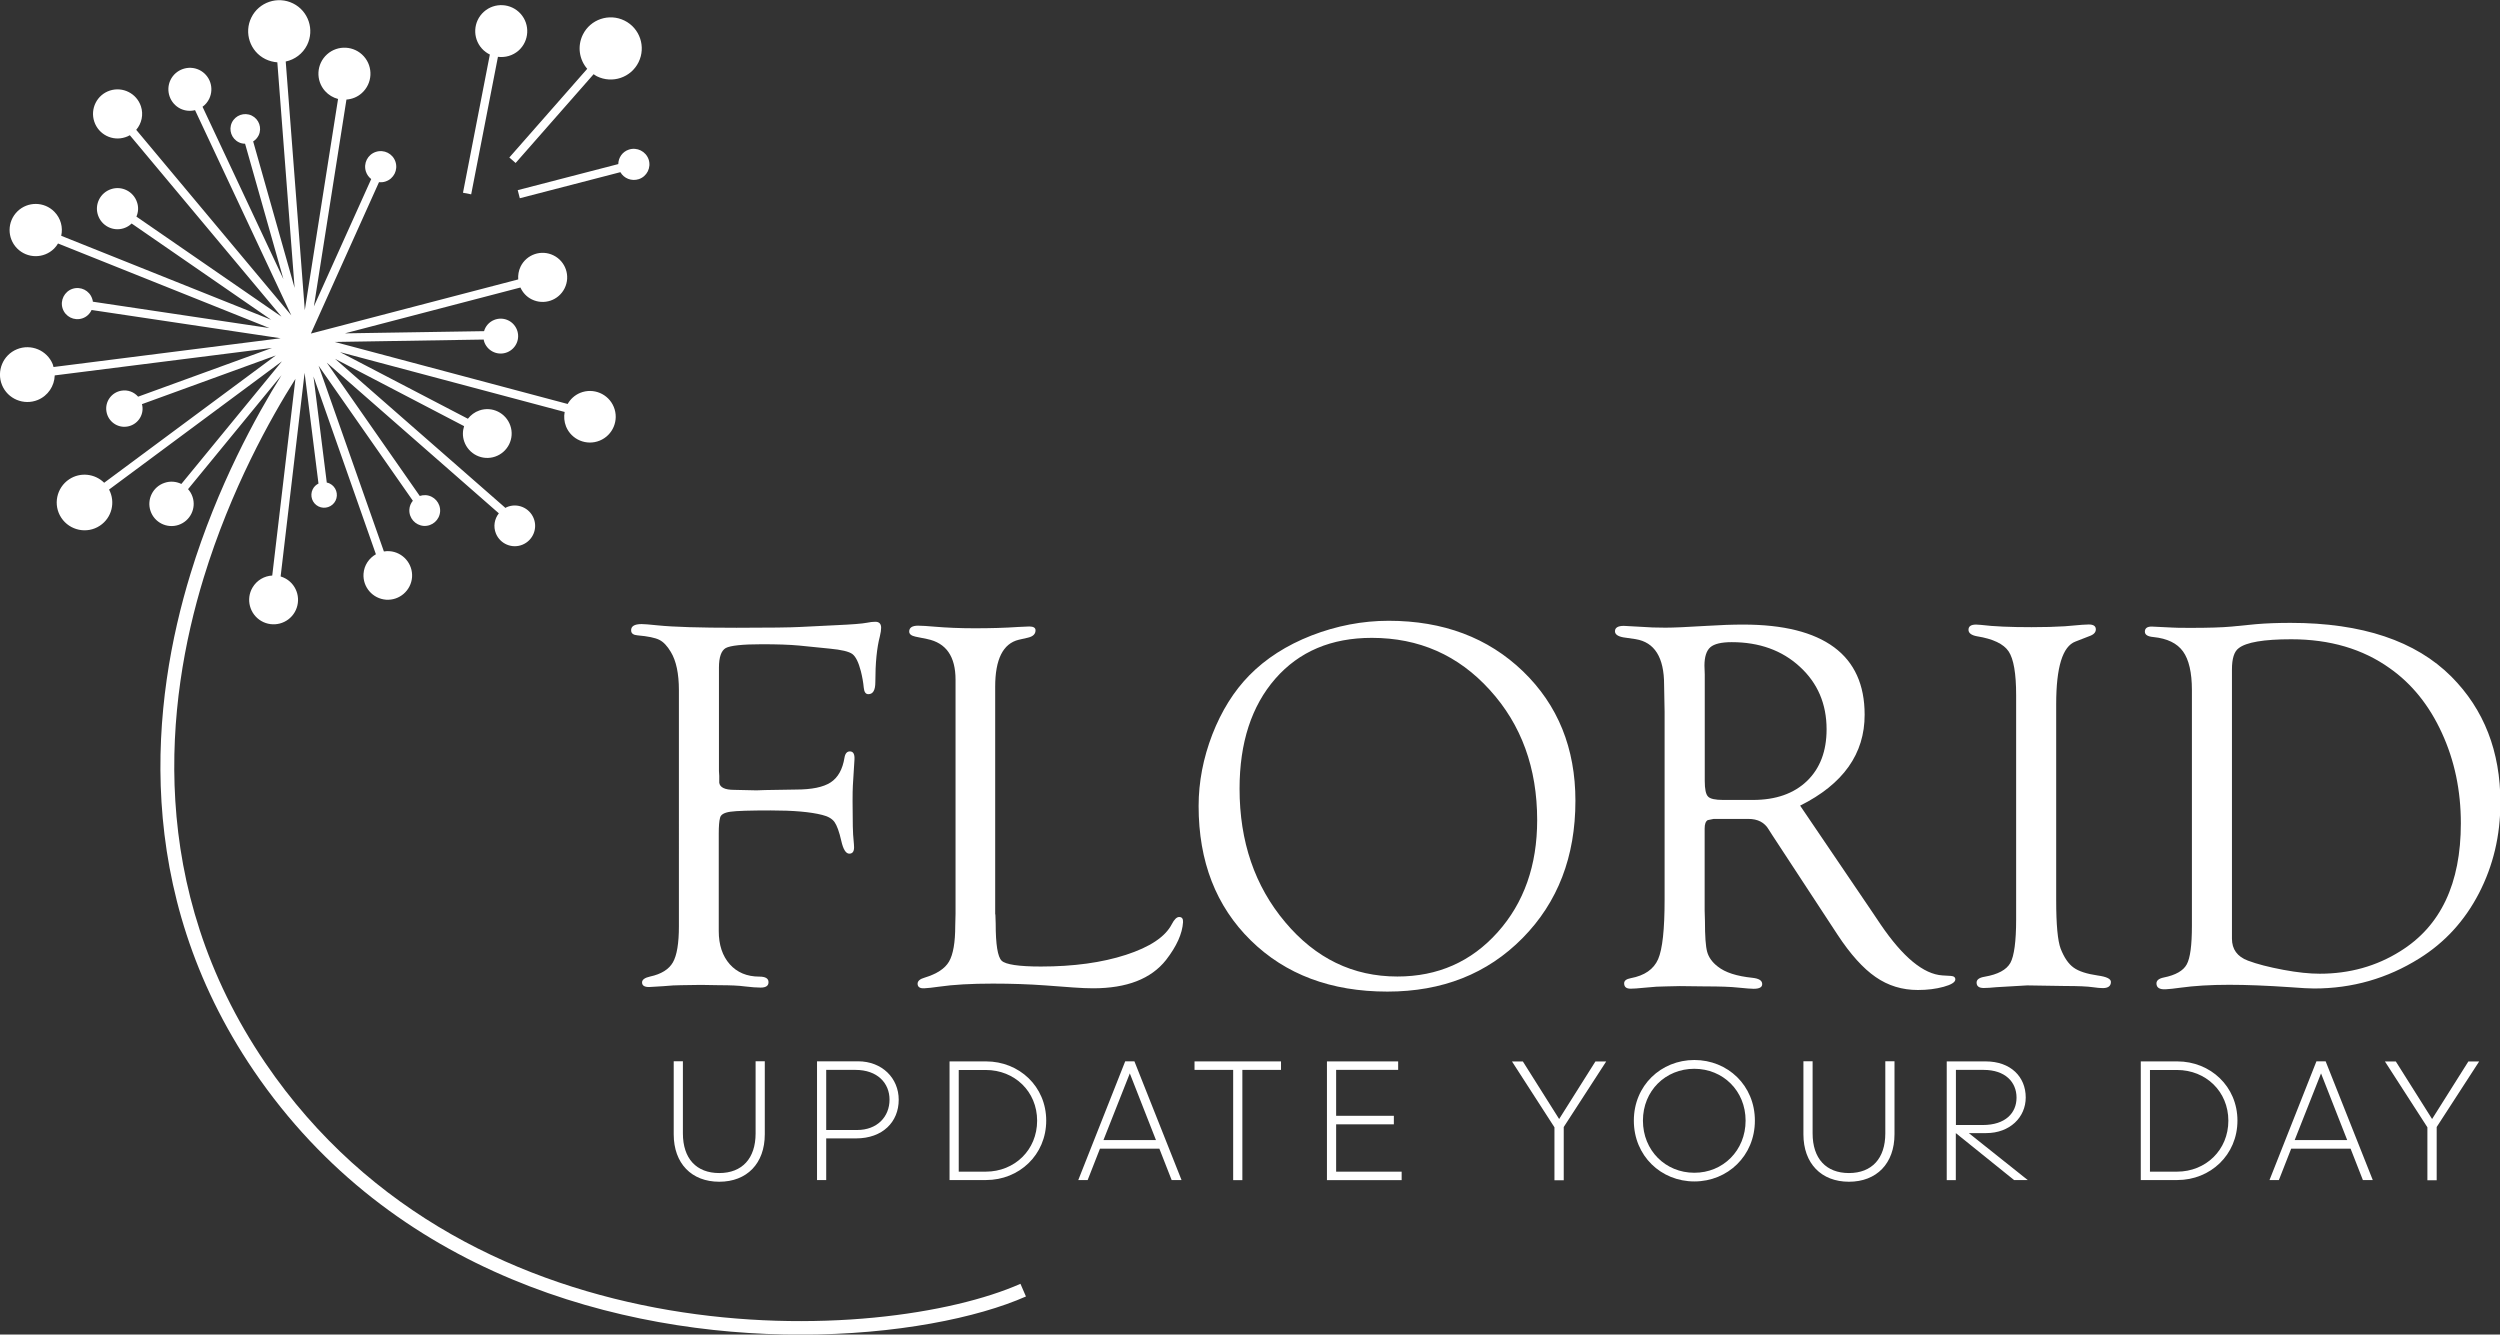 <?xml version="1.0" encoding="utf-8"?>
<!-- Generator: Adobe Illustrator 24.0.0, SVG Export Plug-In . SVG Version: 6.00 Build 0)  -->
<svg version="1.1" id="Layer_1" xmlns="http://www.w3.org/2000/svg" xmlns:xlink="http://www.w3.org/1999/xlink" x="0px" y="0px"
	 viewBox="0 0 250.33 133.63" style="enable-background:new 0 0 250.33 133.63;" xml:space="preserve">
<rect x="0" y="0" width="250.33" height="133.63" fill="#333333" stroke="none"/>
<style type="text/css">
	.st0{fill:#ffffff;}
</style>
<g>
	<g>
		<g>
			<path class="st0" d="M71.99,66.85V77.2l0.03,0.5v0.68c0.07,0.47,0.57,0.71,1.49,0.71l2.24,0.05l0.86-0.03l3.08-0.05
				c1.6,0,2.76-0.24,3.49-0.72c0.73-0.48,1.19-1.3,1.38-2.47c0.07-0.42,0.25-0.63,0.54-0.63c0.34,0,0.49,0.27,0.46,0.81l-0.16,2.59
				c-0.02,0.33-0.03,0.86-0.03,1.59c0,2.04,0.03,3.34,0.1,3.89c0.03,0.33,0.05,0.57,0.05,0.73c0,0.42-0.16,0.63-0.48,0.63
				c-0.34,0-0.61-0.43-0.8-1.28c-0.21-0.93-0.44-1.55-0.68-1.89c-0.24-0.33-0.65-0.57-1.23-0.71c-1.17-0.3-2.88-0.45-5.14-0.45
				c-2.09,0-3.44,0.04-4.06,0.13s-0.96,0.29-1.03,0.61c-0.09,0.33-0.13,0.86-0.13,1.58v9.76c0,1.39,0.37,2.49,1.1,3.32
				c0.73,0.82,1.72,1.24,2.96,1.24c0.59,0,0.9,0.17,0.92,0.51c0.03,0.39-0.23,0.59-0.79,0.59c-0.39,0-0.92-0.04-1.6-0.12
				C74,98.69,73.14,98.65,72,98.65l-1.81-0.03l-2.02,0.03c-0.44,0-1.03,0.03-1.78,0.1c-0.61,0.03-1.06,0.06-1.34,0.08
				c-0.51,0.02-0.76-0.14-0.76-0.46c0-0.27,0.27-0.47,0.81-0.59c1.12-0.24,1.88-0.72,2.28-1.42c0.4-0.7,0.6-1.91,0.6-3.62V69.11
				c0-1.66-0.27-2.94-0.81-3.83c-0.35-0.59-0.73-1-1.15-1.21c-0.42-0.21-1.14-0.36-2.17-0.45c-0.42-0.03-0.64-0.19-0.65-0.46
				c-0.04-0.44,0.31-0.67,1.05-0.67c0.23,0,0.77,0.04,1.62,0.13c1.55,0.16,4.18,0.24,7.88,0.24c3.3,0,5.42-0.03,6.36-0.08l3.64-0.18
				c1.57-0.07,2.58-0.15,3.04-0.24c0.33-0.07,0.62-0.1,0.86-0.1c0.38,0,0.58,0.2,0.58,0.6c0,0.21-0.04,0.5-0.13,0.87
				c-0.3,1.14-0.45,2.66-0.45,4.57c0,0.81-0.23,1.21-0.7,1.21c-0.27,0-0.42-0.22-0.46-0.65c-0.05-0.54-0.15-1.09-0.29-1.65
				c-0.23-0.89-0.51-1.46-0.85-1.72c-0.34-0.25-1.09-0.43-2.26-0.54l-3.08-0.31c-0.97-0.09-2.21-0.13-3.71-0.13
				c-1.95,0-3.16,0.13-3.63,0.38C72.22,65.15,71.99,65.8,71.99,66.85z"/>
			<path class="st0" d="M99.67,91.56l0.03,0.92c0,2.1,0.2,3.34,0.6,3.72c0.4,0.38,1.71,0.58,3.93,0.58c3.27,0,6.11-0.39,8.51-1.17
				c2.4-0.78,3.94-1.8,4.6-3.08c0.24-0.47,0.49-0.71,0.73-0.71c0.28,0,0.41,0.17,0.39,0.52c-0.07,1.15-0.64,2.41-1.7,3.78
				c-1.5,1.9-3.94,2.84-7.31,2.84c-0.56,0-1.21-0.03-1.94-0.08l-2.83-0.21c-1.66-0.12-3.42-0.18-5.27-0.18
				c-2.15,0-3.95,0.1-5.4,0.31c-0.61,0.09-1.1,0.14-1.47,0.16c-0.44,0.02-0.66-0.14-0.66-0.46c0-0.27,0.24-0.48,0.71-0.61
				c1.21-0.37,2.03-0.9,2.44-1.61c0.41-0.71,0.62-1.9,0.62-3.58l0.03-1.21V68.06c0-2.33-0.94-3.68-2.83-4.07l-1.18-0.24
				c-0.42-0.09-0.63-0.26-0.63-0.51c0-0.39,0.3-0.59,0.89-0.59c0.4,0,0.95,0.04,1.65,0.1c1.18,0.1,2.52,0.16,4,0.16
				c1.6,0,3.06-0.04,4.36-0.13c0.66-0.03,1.04-0.05,1.12-0.05c0.42,0,0.63,0.13,0.63,0.38c0,0.38-0.25,0.62-0.76,0.74l-0.92,0.21
				c-1.57,0.38-2.36,1.95-2.36,4.7V91.56z"/>
			<path class="st0" d="M139.05,62.16c5.46,0,9.95,1.69,13.45,5.06c3.5,3.38,5.25,7.7,5.25,12.97c0,5.58-1.76,10.16-5.29,13.74
				c-3.53,3.58-8.04,5.36-13.54,5.36c-5.64,0-10.2-1.71-13.68-5.13c-3.48-3.42-5.22-7.9-5.22-13.45c0-2.41,0.46-4.79,1.37-7.16
				c0.92-2.36,2.15-4.34,3.71-5.93c1.64-1.67,3.72-3.01,6.23-3.99C133.84,62.66,136.42,62.16,139.05,62.16z M137.36,63.87
				c-4.05,0-7.27,1.36-9.66,4.09c-2.38,2.73-3.58,6.4-3.58,11.02c0,5.28,1.52,9.74,4.57,13.36c3.05,3.63,6.79,5.44,11.23,5.44
				c4.05,0,7.4-1.48,10.04-4.43c2.64-2.95,3.96-6.7,3.96-11.23c0-5.21-1.58-9.56-4.74-13.03C146.02,65.6,142.08,63.87,137.36,63.87z
				"/>
			<path class="st0" d="M180.25,80.67l7.23,10.66l0.84,1.25c2.23,3.27,4.29,4.97,6.18,5.09l0.84,0.05c0.31,0.02,0.46,0.14,0.45,0.37
				c-0.02,0.27-0.41,0.51-1.17,0.72c-0.76,0.21-1.62,0.32-2.58,0.32c-1.57,0-2.98-0.43-4.23-1.3c-1.25-0.86-2.52-2.27-3.81-4.23
				l-6.52-9.95l-0.37-0.58c-0.42-0.72-1.1-1.07-2.04-1.07h-3.48L171,82.12c-0.21,0.12-0.31,0.4-0.31,0.84v8.2l0.03,1.05
				c0,1.51,0.07,2.54,0.22,3.09c0.15,0.55,0.5,1.05,1.06,1.48c0.75,0.6,1.91,0.97,3.48,1.13c0.63,0.07,0.95,0.26,0.97,0.59
				c0.03,0.34-0.25,0.51-0.86,0.51c-0.24,0-0.76-0.04-1.55-0.12c-0.72-0.08-1.82-0.12-3.33-0.12l-2.51-0.03l-1.36,0.03
				c-0.59,0-1.31,0.04-2.15,0.13c-0.68,0.07-1.15,0.1-1.41,0.1c-0.44,0-0.65-0.18-0.65-0.54c0-0.26,0.22-0.43,0.65-0.51
				c1.4-0.26,2.31-0.9,2.75-1.9c0.44-1.01,0.65-2.99,0.65-5.94V71.29l-0.05-2.73c0-2.73-0.95-4.25-2.85-4.56l-1.23-0.18
				c-0.56-0.1-0.84-0.31-0.84-0.61c0-0.36,0.3-0.54,0.89-0.54c0.14,0,0.75,0.04,1.83,0.1c0.63,0.05,1.41,0.08,2.33,0.08
				c0.8,0,2.17-0.06,4.11-0.18c1.4-0.09,2.63-0.13,3.69-0.13c4.02,0,7.04,0.76,9.09,2.27c2.04,1.51,3.06,3.76,3.06,6.75
				C186.72,75.48,184.56,78.52,180.25,80.67z M172.55,80.1h2.97c2.29,0,4.09-0.63,5.41-1.89c1.31-1.26,1.97-2.99,1.97-5.18
				c0-2.54-0.89-4.63-2.68-6.27c-1.78-1.64-4.06-2.46-6.82-2.46c-1.03,0-1.75,0.17-2.14,0.51c-0.39,0.34-0.59,0.96-0.59,1.85
				l0.03,0.87v10.67c0,0.82,0.11,1.34,0.33,1.56C171.24,79.99,171.75,80.1,172.55,80.1z"/>
			<path class="st0" d="M205.89,70.51v19.63c0,2.45,0.15,4.07,0.45,4.86c0.35,0.89,0.78,1.52,1.3,1.89
				c0.51,0.37,1.32,0.63,2.42,0.79c0.87,0.12,1.31,0.33,1.31,0.64c0,0.41-0.27,0.62-0.81,0.62c-0.26,0-0.59-0.03-1-0.09
				c-0.54-0.08-1.47-0.12-2.78-0.12l-3.8-0.06l-3.09,0.18c-0.51,0.05-0.93,0.08-1.26,0.08c-0.47,0-0.71-0.18-0.71-0.54
				c0-0.31,0.27-0.5,0.81-0.59c1.33-0.23,2.18-0.69,2.57-1.38c0.38-0.69,0.58-2.15,0.58-4.37V69.61c0-2.17-0.25-3.63-0.75-4.38
				c-0.5-0.75-1.56-1.26-3.18-1.52c-0.54-0.1-0.82-0.31-0.84-0.61c-0.02-0.38,0.24-0.56,0.76-0.56c0.14,0,0.3,0.01,0.47,0.03
				c1.27,0.16,2.97,0.23,5.08,0.23c1.29,0,2.4-0.03,3.33-0.09l1.75-0.15c0.33-0.02,0.55-0.03,0.65-0.03c0.47,0,0.71,0.16,0.71,0.49
				c0,0.31-0.23,0.54-0.68,0.69l-1.36,0.53C206.53,64.72,205.89,66.81,205.89,70.51z"/>
			<path class="st0" d="M219.48,69.11c0-1.77-0.3-3.06-0.89-3.88c-0.59-0.82-1.58-1.3-2.96-1.44c-0.58-0.05-0.86-0.23-0.86-0.54
				c0-0.34,0.23-0.51,0.68-0.51l2.07,0.1c0.21,0.02,0.82,0.03,1.83,0.03c1.76,0,3.13-0.04,4.11-0.13l2.44-0.24
				c1.05-0.09,2.2-0.13,3.46-0.13c7.16,0,12.53,1.8,16.11,5.39c3.26,3.28,4.9,7.48,4.9,12.6c0,3.3-0.72,6.33-2.15,9.09
				c-1.43,2.76-3.42,4.93-5.97,6.52c-3.21,2.01-6.72,3.01-10.53,3.01c-0.45,0-1.26-0.04-2.41-0.13c-2.34-0.16-4.37-0.24-6.1-0.24
				c-1.87,0-3.49,0.1-4.87,0.29c-0.63,0.09-1.13,0.14-1.49,0.16c-0.61,0.03-0.92-0.16-0.92-0.59c0-0.29,0.24-0.49,0.73-0.59
				c1.19-0.24,1.96-0.68,2.3-1.31c0.35-0.63,0.52-1.91,0.52-3.86V69.11z M223.49,67.03v26.96c0,1.06,0.53,1.8,1.6,2.2
				c0.92,0.35,2.11,0.65,3.54,0.92s2.65,0.39,3.65,0.39c2.98,0,5.67-0.75,8.06-2.25c4.05-2.51,6.07-6.78,6.07-12.81
				c0-3.28-0.63-6.29-1.9-9.05c-1.26-2.75-3-4.92-5.22-6.48c-2.7-1.93-5.99-2.9-9.86-2.9c-2.76,0-4.51,0.3-5.26,0.89
				C223.71,65.23,223.49,65.95,223.49,67.03z"/>
		</g>
	</g>
	<g>
		<path class="st0" d="M67.46,113.58v-7.31h0.92v7.22c0,2.52,1.35,3.97,3.64,3.97s3.64-1.46,3.64-3.97v-7.22h0.92v7.31
			c0,2.92-1.79,4.75-4.56,4.75S67.46,116.5,67.46,113.58z"/>
		<path class="st0" d="M82.73,114v4.16h-0.92v-11.89h4.1c2.43,0,4.08,1.7,4.08,3.85c0,2.22-1.61,3.87-4.27,3.87H82.73z
			 M82.73,107.13v6.02h3.09c2.03,0,3.25-1.34,3.25-3.04c0-1.65-1.2-2.98-3.42-2.98H82.73z"/>
		<path class="st0" d="M95.08,106.28h3.66c3.31,0,6.02,2.5,6.02,5.93s-2.71,5.95-6.02,5.95h-3.66V106.28z M96,107.13v10.19h2.71
			c2.88,0,5.14-2.17,5.14-5.1c0-2.93-2.26-5.08-5.14-5.08H96z"/>
		<path class="st0" d="M116.09,115.02h-5.95l-1.23,3.14h-0.94l4.7-11.89h0.92l4.72,11.89h-0.99L116.09,115.02z M113.13,107.48
			l-2.64,6.68h5.26L113.13,107.48z"/>
		<path class="st0" d="M123.48,118.17v-11.04h-3.87v-0.85h8.66v0.85h-3.87v11.04H123.48z"/>
		<path class="st0" d="M132.87,106.28H140v0.85h-6.21v4.6h5.78v0.85h-5.78v4.74h6.56v0.85h-7.48V106.28z"/>
		<path class="st0" d="M155.65,118.17v-5.29l-4.25-6.59h1.09l3.63,5.76l3.63-5.76h1.08l-4.25,6.56v5.33H155.65z"/>
		<path class="st0" d="M163.6,112.21c0-3.52,2.72-6.07,6.06-6.07s6.06,2.55,6.06,6.07c0,3.52-2.72,6.09-6.06,6.09
			S163.6,115.74,163.6,112.21z M174.79,112.21c0-2.98-2.26-5.19-5.14-5.19c-2.88,0-5.14,2.2-5.14,5.19s2.26,5.22,5.14,5.22
			C172.53,117.44,174.79,115.2,174.79,112.21z"/>
		<path class="st0" d="M180.58,113.58v-7.31h0.92v7.22c0,2.52,1.35,3.97,3.64,3.97s3.64-1.46,3.64-3.97v-7.22h0.92v7.31
			c0,2.92-1.79,4.75-4.56,4.75S180.58,116.5,180.58,113.58z"/>
		<path class="st0" d="M195.85,118.17h-0.92v-11.89h3.9c2.5,0,4.01,1.54,4.01,3.61c0,2-1.6,3.57-3.96,3.57h-1.74l5.9,4.7h-1.37
			l-5.83-4.7V118.17z M195.85,107.13v5.52h2.69c2.27,0,3.38-1.21,3.38-2.74c0-1.56-1.13-2.78-3.3-2.78H195.85z"/>
		<path class="st0" d="M214.36,106.28h3.66c3.31,0,6.02,2.5,6.02,5.93s-2.71,5.95-6.02,5.95h-3.66V106.28z M215.28,107.13v10.19
			h2.71c2.88,0,5.14-2.17,5.14-5.1c0-2.93-2.26-5.08-5.14-5.08H215.28z"/>
		<path class="st0" d="M235.37,115.02h-5.95l-1.23,3.14h-0.94l4.7-11.89h0.92l4.72,11.89h-0.99L235.37,115.02z M232.41,107.48
			l-2.64,6.68h5.26L232.41,107.48z"/>
		<path class="st0" d="M243.06,118.17v-5.29l-4.25-6.59h1.09l3.63,5.76l3.63-5.76h1.08l-4.25,6.56v5.33H243.06z"/>
	</g>
	<g>
		<path class="st0" d="M62.97,14.98c-0.65,0.21-1.05,0.81-1.06,1.45l-10.07,2.61l0.21,0.81l10.07-2.61c0.36,0.63,1.12,0.93,1.84,0.7
			c0.82-0.27,1.26-1.15,0.99-1.97C64.67,15.15,63.78,14.71,62.97,14.98z"/>
		<path class="st0" d="M58.8,6.89L51,15.77l0.63,0.55l7.81-8.89c0.11,0.07,0.21,0.15,0.33,0.21c1.54,0.76,3.41,0.13,4.17-1.41
			s0.13-3.41-1.41-4.17s-3.41-0.13-4.17,1.41C57.79,4.63,58,5.97,58.8,6.89z"/>
		<path class="st0" d="M102.18,128.55c-13.7,6.07-54.91,8.33-75.61-22.11c-12-17.64-9.98-36.15-6.18-48.57
			c2.73-8.92,6.75-16.07,9.19-19.93l-2.32,19.69c-0.79,0.04-1.55,0.47-1.98,1.21C24.6,60,25,61.5,26.16,62.18
			c1.17,0.68,2.67,0.29,3.35-0.88c0.68-1.17,0.29-2.67-0.88-3.35c-0.17-0.1-0.35-0.17-0.53-0.23l2.4-20.39l1.39,11.09
			c-0.24,0.12-0.45,0.31-0.58,0.58c-0.31,0.63-0.05,1.4,0.58,1.71s1.4,0.05,1.71-0.58c0.31-0.63,0.05-1.4-0.58-1.71
			c-0.1-0.05-0.2-0.08-0.3-0.1l-1.33-10.62l6.25,17.8c-0.69,0.39-1.18,1.1-1.24,1.95c-0.09,1.34,0.92,2.5,2.26,2.6
			c1.34,0.09,2.5-0.92,2.6-2.26c0.09-1.34-0.92-2.5-2.26-2.6c-0.19-0.01-0.38,0-0.56,0.03L31.9,36.62l9.44,13.52
			c-0.2,0.24-0.33,0.54-0.35,0.88c-0.05,0.85,0.59,1.58,1.44,1.64c0.85,0.05,1.58-0.59,1.64-1.44c0.05-0.85-0.59-1.58-1.44-1.64
			c-0.21-0.01-0.42,0.02-0.6,0.08l-9.31-13.35l17.23,15.09c-0.44,0.56-0.58,1.32-0.29,2.03c0.43,1.04,1.62,1.54,2.66,1.11
			c1.04-0.43,1.54-1.62,1.11-2.66c-0.43-1.04-1.62-1.54-2.66-1.11c-0.06,0.02-0.11,0.06-0.16,0.09L33.55,35.93l12.92,6.74
			c-0.15,0.48-0.17,1.01,0.01,1.53c0.44,1.28,1.83,1.96,3.1,1.52c1.28-0.44,1.96-1.83,1.52-3.1c-0.44-1.28-1.83-1.96-3.1-1.52
			c-0.47,0.16-0.86,0.46-1.15,0.83l-12.8-6.67l22.49,5.99c-0.09,0.47-0.05,0.98,0.14,1.46c0.54,1.32,2.05,1.95,3.37,1.41
			c1.32-0.54,1.95-2.05,1.41-3.37c-0.54-1.32-2.05-1.95-3.37-1.41c-0.55,0.23-0.98,0.63-1.25,1.11l-23.32-6.21L48.43,34
			c0.02,0.11,0.05,0.21,0.09,0.32c0.37,0.89,1.38,1.32,2.28,0.95c0.89-0.37,1.32-1.38,0.95-2.28c-0.37-0.89-1.38-1.32-2.28-0.95
			c-0.51,0.21-0.86,0.63-1,1.12l-13.94,0.22l17.58-4.59c0.23,0.5,0.61,0.93,1.14,1.19c1.22,0.6,2.69,0.1,3.29-1.12
			c0.6-1.22,0.1-2.69-1.12-3.29c-1.22-0.6-2.69-0.1-3.29,1.12c-0.2,0.41-0.27,0.86-0.24,1.29L31.13,33.4l6.82-15.16
			c0.22,0.02,0.44,0.01,0.66-0.07c0.82-0.27,1.26-1.15,0.99-1.97c-0.27-0.82-1.15-1.26-1.97-0.99c-0.82,0.27-1.26,1.15-0.99,1.97
			c0.1,0.31,0.29,0.56,0.53,0.75l-5.74,12.75l3.26-20.71c0.55-0.04,1.1-0.25,1.54-0.65c1.07-0.96,1.16-2.61,0.2-3.68
			c-0.96-1.07-2.61-1.16-3.68-0.2c-1.07,0.96-1.16,2.61-0.2,3.68c0.36,0.4,0.81,0.66,1.3,0.79l-3.33,21.15l-1.91-24.9
			c0.9-0.19,1.7-0.77,2.14-1.65c0.76-1.54,0.13-3.41-1.41-4.17c-1.54-0.76-3.41-0.13-4.17,1.41s-0.13,3.41,1.41,4.17
			c0.39,0.19,0.79,0.29,1.19,0.32l1.73,22.59l-4.15-14.67c0.23-0.14,0.42-0.35,0.55-0.61c0.35-0.74,0.04-1.62-0.7-1.98
			c-0.74-0.35-1.62-0.04-1.98,0.7c-0.35,0.74-0.04,1.62,0.7,1.98c0.2,0.1,0.41,0.14,0.62,0.14l3.84,13.56l-8.1-17.26
			c0.28-0.2,0.51-0.47,0.67-0.8C21.47,8.8,21.02,7.52,19.95,7c-1.07-0.51-2.36-0.06-2.88,1.01c-0.51,1.07-0.06,2.36,1.01,2.88
			c0.47,0.22,0.98,0.26,1.45,0.14l9.64,20.55L13.64,13c0.54-0.63,0.75-1.52,0.47-2.36C13.68,9.35,12.29,8.65,11,9.07
			s-1.99,1.82-1.56,3.11s1.82,1.99,3.11,1.56c0.16-0.05,0.31-0.12,0.45-0.2l15.19,18.17L13.66,21.69c0.19-0.44,0.23-0.95,0.06-1.44
			c-0.36-1.08-1.52-1.67-2.6-1.31c-1.08,0.36-1.67,1.52-1.31,2.6c0.36,1.08,1.52,1.67,2.6,1.31c0.3-0.1,0.56-0.26,0.77-0.47
			l13.97,9.64L6.13,23.61c0.19-0.84-0.04-1.75-0.69-2.41c-1.02-1.03-2.67-1.04-3.7-0.03c-1.03,1.02-1.04,2.67-0.03,3.7
			c1.02,1.03,2.67,1.04,3.7,0.03c0.16-0.16,0.29-0.33,0.4-0.52l21.17,8.47L9.3,30.21c-0.01-0.1-0.03-0.2-0.07-0.3
			c-0.27-0.82-1.15-1.26-1.97-0.99C6.45,29.19,6,30.08,6.27,30.89c0.27,0.82,1.15,1.26,1.97,0.99c0.43-0.14,0.76-0.46,0.93-0.84
			l18.93,2.83L5.36,36.75c-0.03-0.1-0.05-0.19-0.08-0.28c-0.57-1.4-2.18-2.07-3.58-1.5c-1.4,0.57-2.07,2.18-1.5,3.58
			c0.57,1.4,2.18,2.07,3.58,1.5c1.03-0.42,1.67-1.41,1.7-2.46l21.76-2.75l-13.41,4.88c-0.4-0.46-1.02-0.71-1.67-0.6
			c-0.99,0.16-1.67,1.1-1.5,2.09c0.16,0.99,1.1,1.67,2.09,1.5c0.99-0.16,1.67-1.1,1.5-2.09c-0.01-0.05-0.03-0.1-0.04-0.15
			l13.41-4.88L10.43,48.34c-0.92-0.91-2.38-1.09-3.5-0.35c-1.28,0.85-1.64,2.58-0.79,3.86c0.85,1.28,2.58,1.64,3.86,0.79
			c1.21-0.8,1.58-2.37,0.92-3.62l17.31-12.84L18.16,48.46c-0.51-0.25-1.11-0.31-1.69-0.11c-1.16,0.39-1.79,1.65-1.4,2.81
			c0.39,1.16,1.65,1.79,2.81,1.4c1.16-0.39,1.79-1.65,1.4-2.81c-0.1-0.3-0.26-0.56-0.45-0.77l9.36-11.41
			c-2.5,4-6.42,11.09-9.11,19.87c-3.9,12.72-5.97,31.68,6.34,49.79c13.85,20.37,36.7,26.42,54.76,26.41
			c9.52,0,17.71-1.68,22.55-3.82L102.18,128.55z"/>
		<path class="st0" d="M47.18,19.46l2.68-13.77c0.72,0.09,1.48-0.11,2.07-0.63c1.07-0.96,1.16-2.61,0.2-3.68
			c-0.96-1.07-2.61-1.16-3.68-0.2s-1.16,2.61-0.2,3.68c0.23,0.26,0.51,0.46,0.8,0.6L46.36,19.3L47.18,19.46z"/>
	</g>
</g>
</svg>
